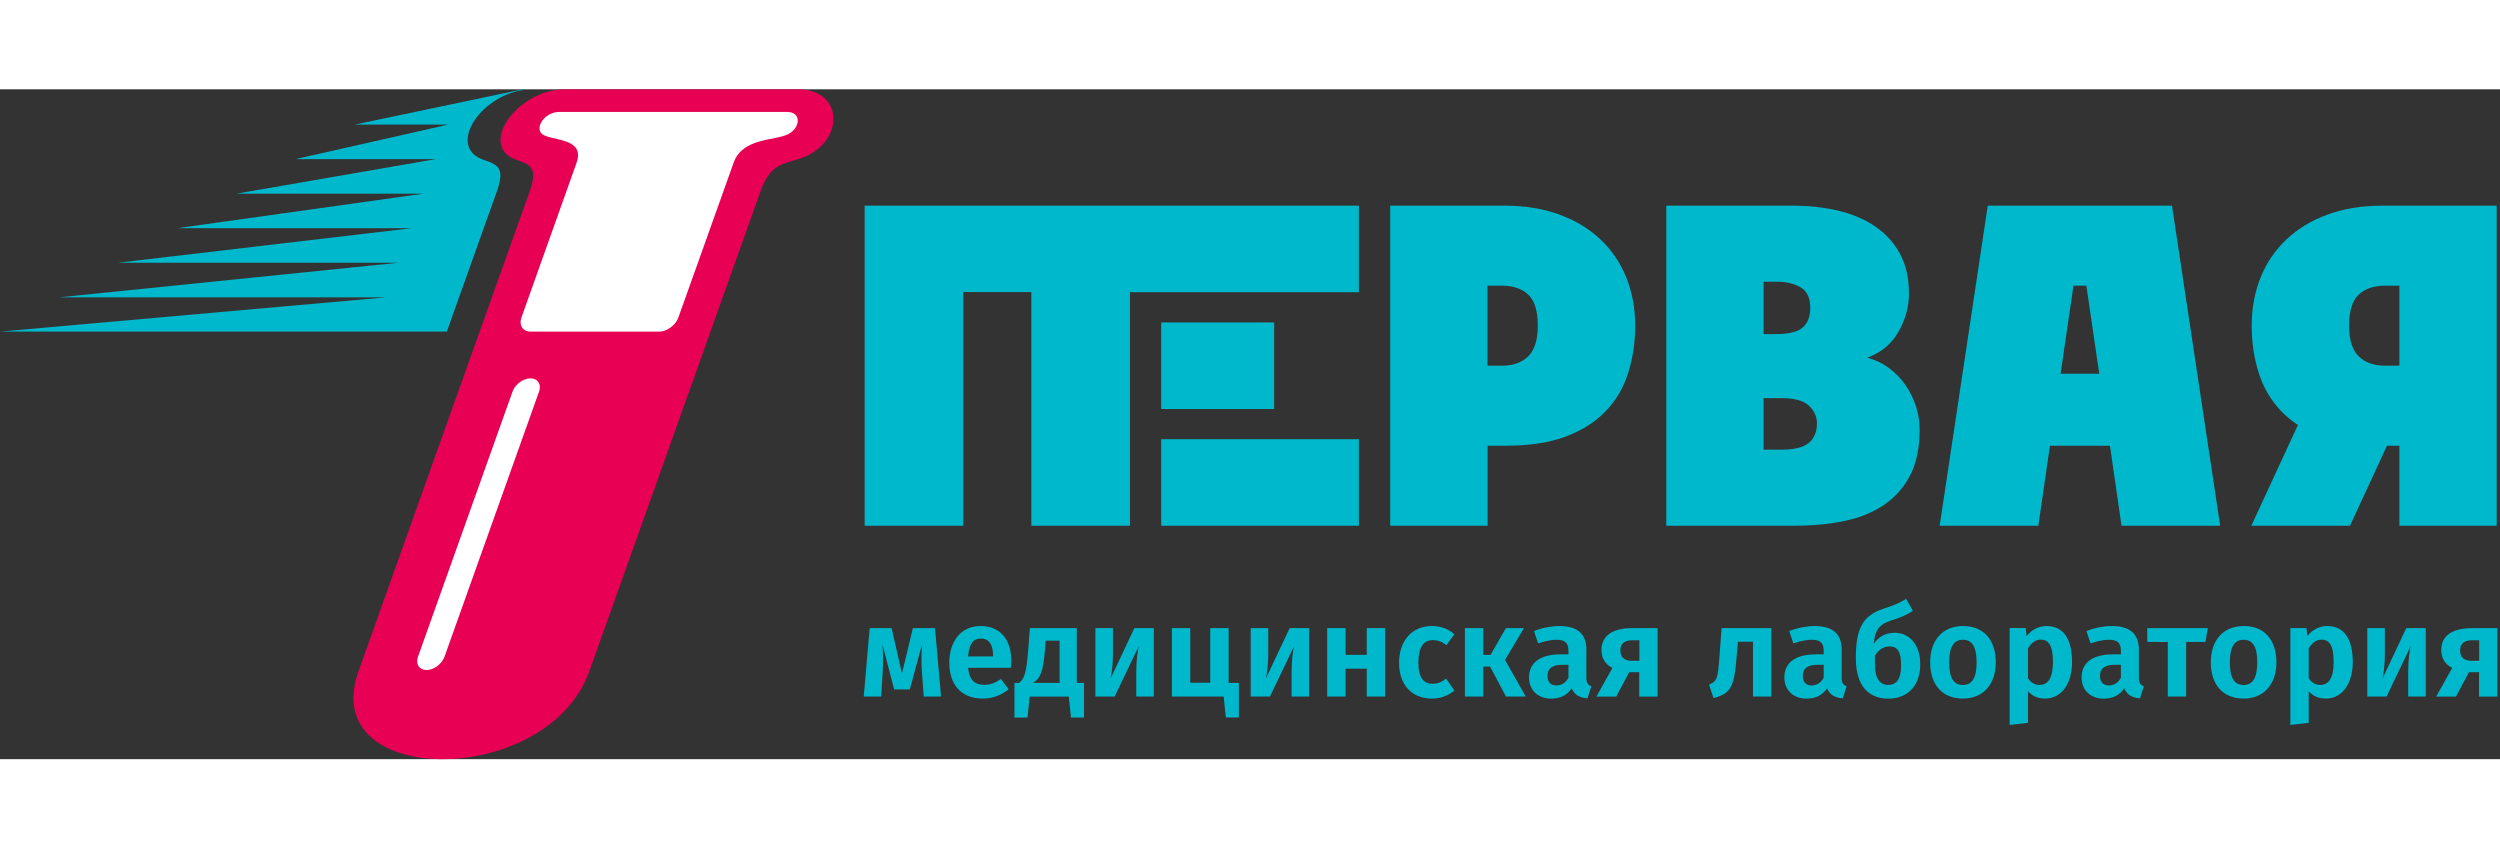  <svg width='165' height='56' viewBox='0 0 209 56' fill='none' xmlns='http://www.w3.org/2000/svg'><rect x="0" y="0" width="209" height="56" fill="#333333" stroke="none"/><g clip-path='url(#clip0_1959_6253)'><path fill-rule='evenodd' clip-rule='evenodd' d='M0 20.256H37.354L41.463 8.744C42.215 6.714 41.782 6.338 40.48 5.913C37.329 4.892 40.041 0.614 43.705 0.063C43.705 0.044 43.705 0.025 43.705 0L29.65 2.95H37.473L24.702 5.837H36.427L19.754 8.725H35.388L14.806 11.612H34.404L9.858 14.499H33.296L4.91 17.393H32.25L0 20.256Z' fill='#00B8CC'/><path fill-rule='evenodd' clip-rule='evenodd' d='M47.238 0C43.204 0 39.86 4.816 43.223 5.913C44.526 6.338 44.958 6.714 44.206 8.744L29.97 48.653C26.475 58.449 45.772 58.449 49.267 48.653L63.504 8.737C64.199 6.708 64.9 6.332 66.504 5.906C70.65 4.816 70.744 0 66.71 0H47.238Z' fill='#E80055'/><path fill-rule='evenodd' clip-rule='evenodd' d='M61.33 6.138L56.714 19.072C56.482 19.723 55.762 20.255 55.111 20.255H44.35C43.699 20.255 43.361 19.723 43.593 19.072L48.202 6.138C48.954 4.034 46.092 4.322 45.34 3.752C44.67 3.244 45.515 1.891 46.749 1.891H65.802C67.036 1.891 66.917 3.244 65.883 3.752C64.737 4.322 62.082 4.034 61.33 6.138Z' fill='white'/><path fill-rule='evenodd' clip-rule='evenodd' d='M44.35 24.164C44.958 24.164 45.284 24.665 45.064 25.272L37.16 47.438C36.941 48.046 36.264 48.547 35.657 48.547C35.049 48.547 34.724 48.046 34.943 47.438L42.847 25.272C43.066 24.659 43.743 24.164 44.35 24.164Z' fill='white'/><path fill-rule='evenodd' clip-rule='evenodd' d='M173.343 16.416L172.265 23.776H175.497L174.42 16.416H173.343ZM170.405 36.484H162.156L166.177 9.727H181.579L185.606 36.484H177.357L176.393 29.794H171.376L170.405 36.484Z' fill='#00B8CC'/><path fill-rule='evenodd' clip-rule='evenodd' d='M139.302 36.484V9.727H149.855C151.196 9.727 152.448 9.865 153.626 10.134C154.803 10.41 155.837 10.842 156.726 11.437C157.615 12.032 158.317 12.796 158.824 13.723C159.332 14.65 159.588 15.771 159.588 17.086C159.588 18.176 159.3 19.235 158.718 20.262C158.135 21.289 157.265 22.015 156.1 22.435C156.77 22.61 157.377 22.899 157.922 23.306C158.467 23.713 158.931 24.195 159.319 24.753C159.701 25.31 159.996 25.911 160.19 26.556C160.39 27.201 160.484 27.834 160.484 28.454C160.484 29.939 160.227 31.191 159.72 32.206C159.213 33.221 158.492 34.053 157.565 34.699C156.638 35.344 155.53 35.801 154.24 36.077C152.949 36.352 151.528 36.484 149.968 36.484H139.302ZM147.438 16.084V20.468H148.44C149.53 20.468 150.287 20.281 150.707 19.911C151.127 19.541 151.34 18.997 151.34 18.276C151.34 17.431 151.064 16.861 150.519 16.548C149.974 16.241 149.317 16.084 148.553 16.084H147.438V16.084ZM147.438 25.817V30.126H148.922C150.012 30.126 150.782 29.932 151.227 29.55C151.672 29.168 151.897 28.63 151.897 27.934C151.897 27.364 151.672 26.869 151.227 26.45C150.782 26.03 150.012 25.817 148.922 25.817H147.438V25.817Z' fill='#00B8CC'/><path fill-rule='evenodd' clip-rule='evenodd' d='M116.221 36.484V9.727H125.773C127.483 9.727 129.011 9.977 130.364 10.472C131.717 10.967 132.863 11.662 133.802 12.552C134.742 13.441 135.462 14.506 135.957 15.727C136.452 16.955 136.702 18.295 136.702 19.761C136.702 21.151 136.508 22.454 136.126 23.681C135.744 24.909 135.124 25.974 134.266 26.876C133.414 27.778 132.306 28.492 130.94 29.012C129.575 29.531 127.902 29.794 125.923 29.794H124.364V36.484H116.221V36.484ZM124.357 16.416V23.105H125.585C126.499 23.105 127.226 22.842 127.758 22.322C128.291 21.802 128.56 20.945 128.56 19.761C128.56 18.521 128.291 17.656 127.758 17.161C127.226 16.667 126.499 16.416 125.585 16.416H124.357V16.416Z' fill='#00B8CC'/><path fill-rule='evenodd' clip-rule='evenodd' d='M199.554 29.794L196.46 36.484H188.212L192.107 28.06C191.569 27.709 191.093 27.314 190.679 26.876C189.827 25.974 189.207 24.909 188.819 23.681C188.437 22.454 188.243 21.151 188.243 19.761C188.243 18.301 188.493 16.955 188.988 15.727C189.483 14.499 190.203 13.441 191.143 12.552C192.082 11.662 193.228 10.967 194.581 10.472C195.934 9.977 197.462 9.727 199.172 9.727H208.724V36.484H200.588V29.794H199.554ZM200.588 16.416V23.105H199.36C198.446 23.105 197.719 22.842 197.187 22.322C196.654 21.802 196.385 20.945 196.385 19.761C196.385 18.521 196.654 17.656 197.187 17.161C197.719 16.667 198.446 16.416 199.36 16.416H200.588V16.416Z' fill='#00B8CC'/><path fill-rule='evenodd' clip-rule='evenodd' d='M72.284 36.484V9.727H113.603V16.961H94.469V36.484H86.22V16.948H80.533V36.484H72.284Z' fill='#00B8CC'/><path d='M113.604 29.25H97.075V36.484H113.604V29.25Z' fill='#00B8CC'/><path d='M106.52 19.491H97.075V26.725H106.52V19.491Z' fill='#00B8CC'/><path d='M207.252 47.776H206.626C205.956 47.776 205.667 47.451 205.667 46.893C205.667 46.355 205.993 46.06 206.663 46.06H207.258V47.776H207.252ZM208.787 45.045H206.67C205.01 45.045 204.089 45.672 204.089 46.881C204.089 47.582 204.421 48.077 205.004 48.371L203.663 50.77H205.317L206.407 48.728H207.246V50.77H208.78V45.045H208.787ZM202.793 50.764V45.045H201.164L199.179 49.254C199.266 48.897 199.373 48.077 199.373 47.238V45.045H197.907V50.764H199.517L201.534 46.555C201.446 46.912 201.327 47.689 201.327 48.597V50.764H202.793ZM193.968 49.793C193.567 49.793 193.254 49.611 193.009 49.229V46.737C193.266 46.304 193.636 46.004 194.068 46.004C194.726 46.004 195.095 46.467 195.095 47.902C195.089 49.242 194.669 49.793 193.968 49.793ZM194.538 44.87C193.974 44.87 193.348 45.127 192.897 45.709L192.821 45.039H191.475V53.138L193.009 52.962V50.319C193.366 50.733 193.849 50.933 194.425 50.933C195.859 50.933 196.692 49.636 196.692 47.889C196.686 46.048 196.047 44.87 194.538 44.87ZM187.573 46.016C188.318 46.016 188.707 46.586 188.707 47.908C188.707 49.217 188.318 49.799 187.56 49.799C186.802 49.799 186.414 49.229 186.414 47.908C186.42 46.599 186.809 46.016 187.573 46.016ZM187.573 44.87C185.844 44.87 184.823 46.079 184.823 47.902C184.823 49.799 185.857 50.933 187.567 50.933C189.283 50.933 190.31 49.712 190.31 47.902C190.304 46.004 189.283 44.87 187.573 44.87ZM184.379 46.198L184.573 45.045H179.512V46.198H181.228V50.764H182.763V46.198H184.379ZM176.293 49.837C175.817 49.837 175.56 49.542 175.56 49.035C175.56 48.409 175.967 48.108 176.8 48.108H177.307V49.198C177.076 49.611 176.737 49.837 176.293 49.837ZM178.811 46.868C178.811 45.572 178.128 44.87 176.543 44.87C175.898 44.87 175.14 45.008 174.426 45.29L174.771 46.317C175.353 46.123 175.904 46.016 176.28 46.016C177 46.016 177.307 46.242 177.307 46.956V47.238H176.65C174.952 47.238 174.019 47.92 174.019 49.167C174.019 50.2 174.733 50.939 175.873 50.939C176.556 50.939 177.182 50.701 177.589 50.075C177.827 50.645 178.259 50.864 178.904 50.914L179.23 49.9C178.948 49.799 178.811 49.643 178.811 49.179V46.868ZM170.499 49.793C170.098 49.793 169.785 49.611 169.541 49.229V46.737C169.798 46.304 170.167 46.004 170.599 46.004C171.257 46.004 171.627 46.467 171.627 47.902C171.62 49.242 171.201 49.793 170.499 49.793ZM171.069 44.87C170.505 44.87 169.879 45.127 169.428 45.709L169.353 45.039H168.006V53.138L169.541 52.962V50.319C169.898 50.733 170.38 50.933 170.956 50.933C172.391 50.933 173.224 49.636 173.224 47.889C173.217 46.048 172.585 44.87 171.069 44.87ZM164.111 46.016C164.856 46.016 165.244 46.586 165.244 47.908C165.244 49.217 164.856 49.799 164.098 49.799C163.34 49.799 162.952 49.229 162.952 47.908C162.952 46.599 163.34 46.016 164.111 46.016ZM164.111 44.87C162.382 44.87 161.361 46.079 161.361 47.902C161.361 49.799 162.394 50.933 164.104 50.933C165.82 50.933 166.848 49.712 166.848 47.902C166.841 46.004 165.814 44.87 164.111 44.87ZM157.847 49.793C157.165 49.793 156.745 49.254 156.745 48.096V47.375C157.039 46.824 157.503 46.574 157.973 46.574C158.568 46.574 158.931 46.931 158.931 48.127C158.937 49.436 158.455 49.793 157.847 49.793ZM158.386 45.434C157.584 45.434 157.027 45.791 156.639 46.373C156.77 45.089 157.177 44.714 158.098 44.407C158.931 44.15 159.438 43.912 159.92 43.599L159.351 42.597C158.749 42.966 158.355 43.135 157.472 43.417C155.649 44.012 155.148 45.177 155.148 47.57C155.148 49.925 156.263 50.939 157.86 50.939C159.47 50.939 160.534 49.868 160.534 48.077C160.534 46.392 159.607 45.434 158.386 45.434ZM151.446 49.837C150.97 49.837 150.713 49.542 150.713 49.035C150.713 48.409 151.121 48.108 151.954 48.108H152.461V49.198C152.223 49.611 151.891 49.837 151.446 49.837ZM153.964 46.868C153.964 45.572 153.281 44.87 151.697 44.87C151.052 44.87 150.294 45.008 149.58 45.29L149.924 46.317C150.507 46.123 151.058 46.016 151.434 46.016C152.154 46.016 152.461 46.242 152.461 46.956V47.238H151.803C150.106 47.238 149.173 47.92 149.173 49.167C149.173 50.2 149.887 50.939 151.027 50.939C151.709 50.939 152.336 50.701 152.743 50.075C152.981 50.645 153.413 50.864 154.058 50.914L154.384 49.9C154.102 49.799 153.964 49.643 153.964 49.179V46.868V46.868ZM148.077 45.045H143.924L143.742 47.482C143.611 49.273 143.548 49.48 142.878 49.768L143.248 50.889C144.77 50.52 144.976 49.812 145.17 47.576L145.289 46.185H146.548V50.764H148.083V45.045H148.077ZM137.047 47.776H136.421C135.75 47.776 135.462 47.451 135.462 46.893C135.462 46.355 135.788 46.06 136.458 46.06H137.053V47.776H137.047ZM138.581 45.045H136.464C134.805 45.045 133.884 45.672 133.884 46.881C133.884 47.582 134.216 48.077 134.798 48.371L133.458 50.77H135.112L136.201 48.728H137.041V50.77H138.575V45.045H138.581ZM130.107 49.837C129.631 49.837 129.374 49.542 129.374 49.035C129.374 48.409 129.782 48.108 130.615 48.108H131.122V49.198C130.884 49.611 130.552 49.837 130.107 49.837ZM132.625 46.868C132.625 45.572 131.942 44.87 130.358 44.87C129.713 44.87 128.955 45.008 128.241 45.29L128.585 46.317C129.168 46.123 129.719 46.016 130.095 46.016C130.815 46.016 131.122 46.242 131.122 46.956V47.238H130.464C128.767 47.238 127.827 47.92 127.827 49.167C127.827 50.2 128.541 50.939 129.681 50.939C130.364 50.939 130.99 50.701 131.397 50.075C131.635 50.645 132.068 50.864 132.713 50.914L133.038 49.9C132.757 49.799 132.619 49.643 132.619 49.179V46.868H132.625ZM125.823 47.701L127.402 45.045H125.892L124.608 47.288H124.001V45.045H122.466V50.764H124.001V48.259H124.571L125.898 50.764H127.552L125.823 47.701ZM119.691 44.87C118.019 44.87 116.961 46.135 116.961 47.945C116.961 49.768 118.007 50.933 119.71 50.933C120.468 50.933 121.069 50.682 121.589 50.263L120.9 49.267C120.499 49.568 120.211 49.699 119.785 49.699C119.059 49.699 118.577 49.254 118.577 47.927C118.577 46.599 119.028 46.048 119.798 46.048C120.218 46.048 120.556 46.179 120.919 46.467L121.589 45.553C121.051 45.102 120.456 44.87 119.691 44.87ZM114.261 48.434V50.764H115.796V45.045H114.261V47.282H112.489V45.045H110.954V50.764H112.489V48.434H114.261ZM109.445 50.764V45.045H107.816L105.831 49.254C105.918 48.897 106.025 48.077 106.025 47.238V45.045H104.559V50.764H106.169L108.186 46.555C108.098 46.912 107.979 47.689 107.979 48.597V50.764H109.445ZM103.576 49.624H102.712V45.045H101.177V49.611H99.505V45.045H97.97V50.764H102.298L102.48 52.511H103.57V49.624H103.576ZM96.461 50.764V45.045H94.832L92.847 49.254C92.935 48.897 93.041 48.077 93.041 47.238V45.045H91.576V50.764H93.185L95.202 46.555C95.114 46.912 94.995 47.689 94.995 48.597V50.764H96.461ZM88.582 46.092V49.624H86.358C86.985 49.248 87.21 48.672 87.36 46.881L87.423 46.092H88.582ZM90.63 49.624H90.022V45.045H86.095L85.945 47.031C85.782 49.06 85.538 49.373 85.181 49.624H84.811V52.518H85.901L86.083 50.77H89.352L89.534 52.518H90.624V49.624H90.63ZM83.02 47.407H80.934C81.022 46.33 81.385 45.916 81.993 45.916C82.725 45.916 83.02 46.48 83.02 47.338V47.407V47.407ZM84.542 47.776C84.542 45.954 83.584 44.87 81.961 44.87C80.289 44.87 79.362 46.211 79.362 47.933C79.362 49.724 80.32 50.933 82.156 50.933C83.051 50.933 83.765 50.607 84.323 50.156L83.684 49.292C83.189 49.636 82.776 49.787 82.293 49.787C81.561 49.787 81.041 49.461 80.934 48.359H84.504C84.523 48.209 84.542 47.971 84.542 47.776ZM78.673 50.764L78.166 45.045H76.318L75.404 48.835L74.539 45.045H72.704L72.21 50.764H73.669L73.8 48.553C73.832 47.851 73.832 47.169 73.782 46.436L74.752 50.169H76.061L77.076 46.423C77.032 47.244 77.02 47.845 77.064 48.559L77.226 50.764H78.673V50.764Z' fill='#00B8CC'/></g><defs><clipPath id='clip0_1959_6253'><rect width='208.786' height='56' fill='white'/></clipPath></defs></svg>